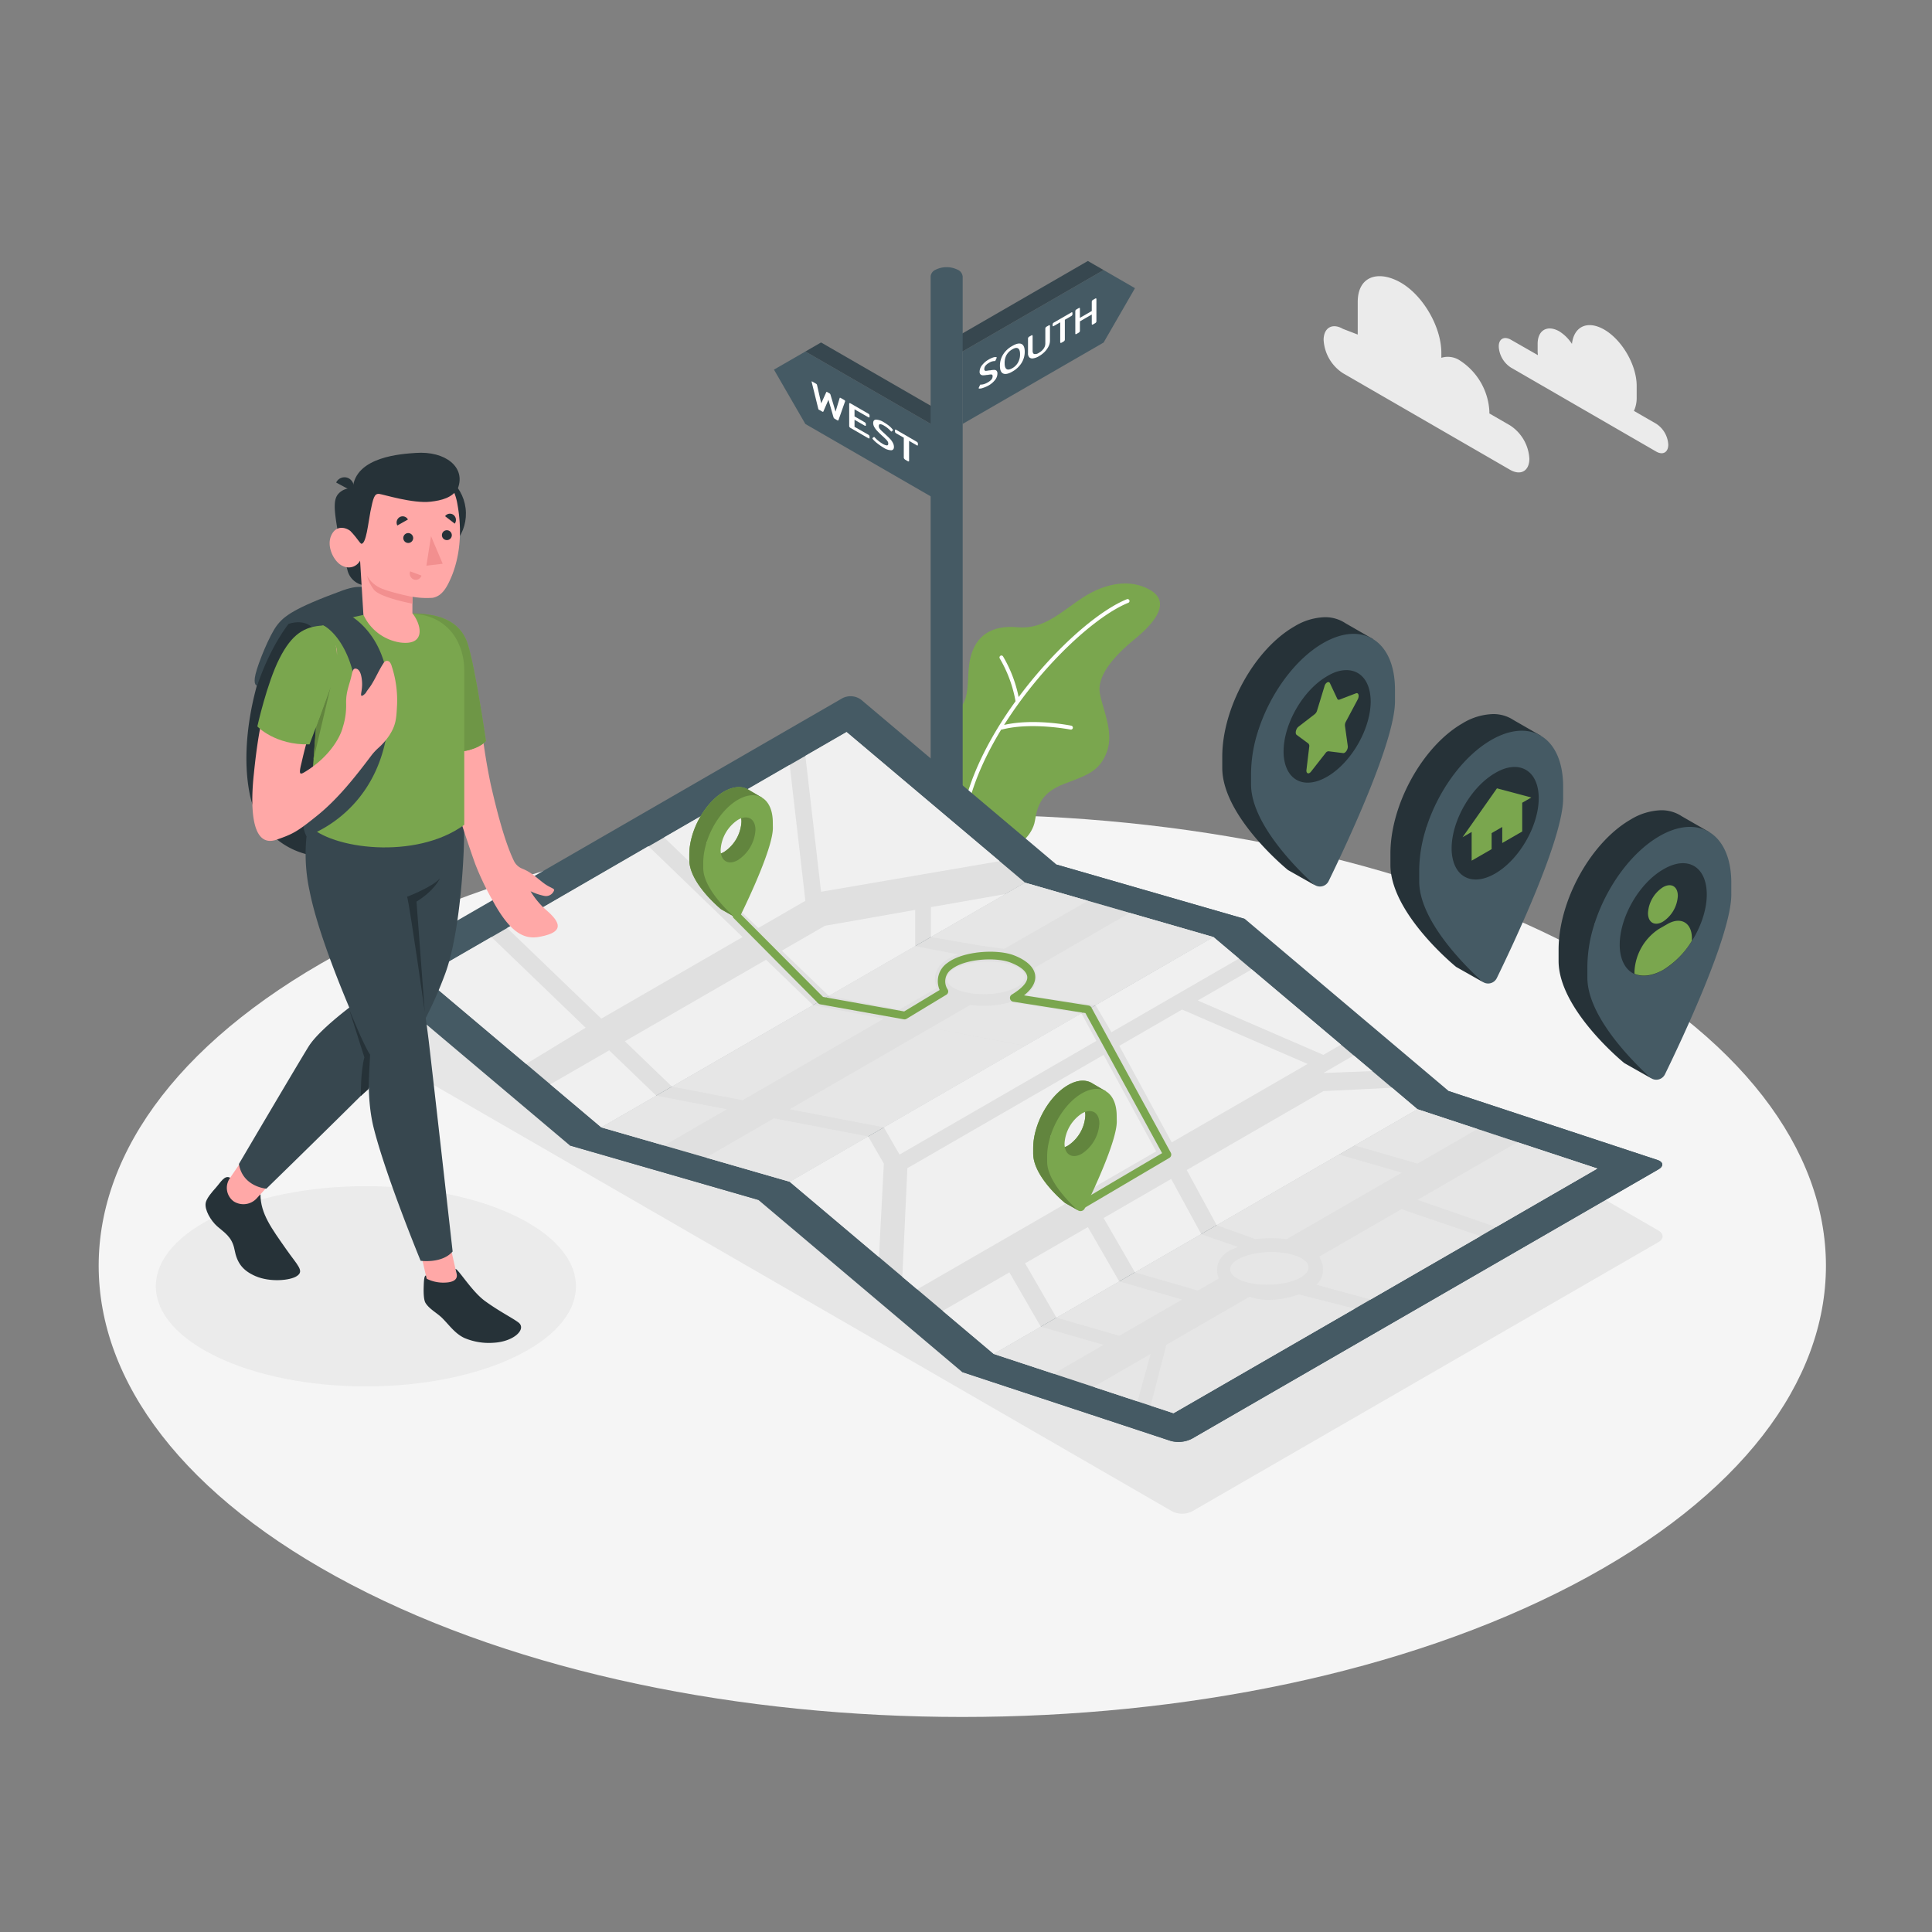 <svg xmlns="http://www.w3.org/2000/svg" viewBox="0 0 500 500"><rect x="0" y="0" width="500" height="500" fill="#808080" stroke="none"/><g id="freepik--Floor--inject-62"><path d="M91,410.15c87.29,45.6,228.81,45.6,316.09,0s87.29-119.53,0-165.13S178.29,199.43,91,245,3.72,364.56,91,410.15Z" style="fill:#f5f5f5"></path></g><g id="freepik--Shadows--inject-62"><path d="M303.32,391.11l-206-118.94c-1.44-.83-1.44-2.17,0-3L218,199.46a5.77,5.77,0,0,1,5.2,0l206,119c1.44.82,1.44,2.17,0,3l-120.72,69.7A5.74,5.74,0,0,1,303.32,391.11Z" style="fill:#e6e6e6"></path><ellipse cx="94.69" cy="332.89" rx="54.36" ry="25.91" style="fill:#ebebeb"></ellipse></g><g id="freepik--Plant--inject-62"><path d="M260.48,219.64c2.54.05,6.74-3.24,7.38-7.32s1.85-7.3,7.66-9.5,9.08-3.2,10.94-8.26-1-10.76-1.81-15.07,3.18-9.33,9-14.07,9.18-9.74,4-12.74-11.64-1.74-17.29,1.89-10.08,8.39-17,7.76-10.83,2.33-12.19,7.78.61,12.36-4.55,14.07v23.15Z" style="fill:#7AA64E"></path><path d="M250,209.2l-.11,0a.5.5,0,0,1-.38-.59c5.29-22.9,29.17-48.25,42.07-53.51a.5.5,0,1,1,.38.92c-12.71,5.19-36.25,30.2-41.47,52.81A.51.51,0,0,1,250,209.2Z" style="fill:#fff"></path><path d="M263.3,181.83a.5.5,0,0,1-.49-.42,33.42,33.42,0,0,0-4.07-11,.51.51,0,0,1,.16-.69.5.5,0,0,1,.69.16,33.77,33.77,0,0,1,4.2,11.41.48.48,0,0,1-.41.57Z" style="fill:#fff"></path><path d="M259.17,188.79a.51.51,0,0,1-.49-.37.5.5,0,0,1,.36-.61c7.86-2.08,17.79-.09,18.21,0a.5.5,0,0,1-.2,1c-.1,0-10.13-2-17.76,0A.25.25,0,0,1,259.17,188.79Z" style="fill:#fff"></path></g><g id="freepik--Clouds--inject-62"><path d="M347.55,85.11l3.83,1.47V78.14c0-6.7,5.34-8.31,11.14-5h0c5.8,3.35,10.5,11.49,10.5,18.19V92.6a5.63,5.63,0,0,1,4.88.75h0a16.71,16.71,0,0,1,7.55,13.09V107l5.35,3.09a11,11,0,0,1,5,8.62c0,3.17-2.22,4.46-5,2.87l-43.25-25a11,11,0,0,1-5-8.62C342.57,84.81,344.8,83.52,347.55,85.11Z" style="fill:#ebebeb"></path><path d="M391,87.91l7,4c0-.31-.06-.61-.06-.92V89c0-3.58,2.52-5,5.62-3.24A10.76,10.76,0,0,1,406.82,89c.51-4.51,4-6.19,8.34-3.71,4.64,2.68,8.41,9.2,8.41,14.56v3a8,8,0,0,1-.71,3.49l5.77,3.33a6.89,6.89,0,0,1,3.12,5.4c0,2-1.4,2.79-3.12,1.8L391,95.11a6.89,6.89,0,0,1-3.12-5.4C387.84,87.72,389.24,86.92,391,87.91Z" style="fill:#ebebeb"></path></g><g id="freepik--Sign--inject-62"><polygon points="249.13 90.95 285.61 69.89 293.73 74.58 285.61 88.65 249.13 109.71 249.13 90.95" style="fill:#455a64"></polygon><polygon points="285.61 69.89 281.54 67.54 244.99 88.65 249.13 90.95 285.61 69.89" style="fill:#37474f"></polygon><path d="M254.42,100.38a2.42,2.42,0,0,1-1,.18c-.09,0-.12,0-.12-.07a.35.35,0,0,1,0-.14l.31-.66a.42.42,0,0,1,.1-.15l.13,0a2.87,2.87,0,0,0,.8-.13,4.19,4.19,0,0,0,.93-.41,3.78,3.78,0,0,0,1-.76,1.4,1.4,0,0,0,.32-.87.48.48,0,0,0-.12-.38.54.54,0,0,0-.36-.08,5.89,5.89,0,0,0-.76.11l-.21,0a6.26,6.26,0,0,1-1,.11,1,1,0,0,1-.66-.21.92.92,0,0,1-.26-.74,2.79,2.79,0,0,1,.65-1.69,5.72,5.72,0,0,1,1.71-1.45,6.26,6.26,0,0,1,1.12-.52,1.9,1.9,0,0,1,.82-.1c.07,0,.11,0,.11.1a.24.24,0,0,1,0,.12l-.3.66a.55.55,0,0,1-.09.14.23.23,0,0,1-.12,0,2.78,2.78,0,0,0-1.49.48,2.93,2.93,0,0,0-.89.73,1.36,1.36,0,0,0-.3.85.4.4,0,0,0,.5.47,6.91,6.91,0,0,0,.78-.12l.24,0a5.56,5.56,0,0,1,1.06-.12.82.82,0,0,1,.6.23,1.08,1.08,0,0,1,.21.75,2.67,2.67,0,0,1-.61,1.62,5.55,5.55,0,0,1-1.71,1.45A7.63,7.63,0,0,1,254.42,100.38Z" style="fill:#fff"></path><path d="M259.61,96.66c-.56-.26-.83-.92-.83-2a5.44,5.44,0,0,1,.83-2.93A6.49,6.49,0,0,1,262,89.52c1-.59,1.81-.76,2.36-.5s.84.92.84,2a5.46,5.46,0,0,1-.84,2.94A6.51,6.51,0,0,1,262,96.16C261,96.76,260.16,96.92,259.61,96.66Zm3.86-2.86a4.22,4.22,0,0,0,.52-2.12c0-.8-.17-1.3-.52-1.52s-.84-.13-1.49.25a4,4,0,0,0-1.51,1.48A4.32,4.32,0,0,0,260,94c0,.8.17,1.3.51,1.52s.85.13,1.51-.25A3.85,3.85,0,0,0,263.47,93.8Z" style="fill:#fff"></path><path d="M267.4,92.74a1.17,1.17,0,0,1-1-.24,1.42,1.42,0,0,1-.35-1.07V87.66a.53.53,0,0,1,.08-.31.68.68,0,0,1,.26-.24l.5-.28a.33.33,0,0,1,.27-.08s.08.1.08.22v3.79c0,.49.14.78.43.86a1.65,1.65,0,0,0,1.22-.33,3.64,3.64,0,0,0,1.21-1.07,2.3,2.3,0,0,0,.43-1.35v-3.8a.62.62,0,0,1,.08-.31.8.8,0,0,1,.27-.24l.49-.28c.24-.14.36-.1.36.13v3.77a3.37,3.37,0,0,1-.35,1.48,5.56,5.56,0,0,1-1,1.41,6.7,6.7,0,0,1-1.48,1.14A3.94,3.94,0,0,1,267.4,92.74Z" style="fill:#fff"></path><path d="M274.47,88.73c-.06,0-.09-.09-.09-.21v-5.1l-1.64.94c-.12.07-.2.1-.25.07s-.07-.09-.07-.21V84a.56.56,0,0,1,.07-.3.81.81,0,0,1,.25-.23l4.48-2.58a.34.34,0,0,1,.26-.07s.07.1.07.21v.26a.52.52,0,0,1-.07.29.75.75,0,0,1-.26.23l-1.64.94v5.11a.61.61,0,0,1-.08.3.62.62,0,0,1-.28.24l-.48.29C274.61,88.73,274.52,88.75,274.47,88.73Z" style="fill:#fff"></path><path d="M278.36,86.48c-.05,0-.07-.1-.07-.21V80.59a.62.62,0,0,1,.07-.31.9.9,0,0,1,.27-.23l.5-.29c.12-.07.21-.1.27-.07s.08.09.08.21v2.36l3.07-1.77V78.13a.62.62,0,0,1,.08-.31.75.75,0,0,1,.28-.24l.48-.28c.13-.08.22-.1.27-.08s.09.1.09.22v5.68a.55.55,0,0,1-.08.29.78.78,0,0,1-.28.25l-.48.28c-.13.07-.22.1-.28.07s-.08-.09-.08-.2V81.39l-3.07,1.78v2.41a.52.52,0,0,1-.08.3.72.72,0,0,1-.27.24l-.5.29A.36.36,0,0,1,278.36,86.48Z" style="fill:#fff"></path><polygon points="244.91 112.03 208.43 90.97 200.3 95.66 208.43 109.73 244.91 130.79 244.91 112.03" style="fill:#455a64"></polygon><polygon points="208.43 90.97 212.49 88.63 249.05 109.73 244.91 112.03 208.43 90.97" style="fill:#37474f"></polygon><path d="M211.88,106a.58.58,0,0,1-.12-.25l-1.7-6.89a.22.22,0,0,1,0-.09c0-.09.06-.1.2,0l.88.51a.88.88,0,0,1,.22.17.52.52,0,0,1,.09.2l1.08,4.74,1.3-2.88a.11.11,0,0,1,.1-.09s.1,0,.2.07l.5.29a.56.56,0,0,1,.2.16.69.69,0,0,1,.1.21l1.31,4.38,1.06-3.5c0-.06.05-.09.1-.09a.39.39,0,0,1,.22.08l.88.51c.14.08.21.17.21.26a.17.17,0,0,1,0,.08L217,108.71c0,.07-.07.11-.12.11a.48.48,0,0,1-.24-.08l-.58-.34a.92.92,0,0,1-.23-.18.79.79,0,0,1-.13-.26l-1.3-4.5-1.3,3c0,.07-.07.11-.12.11a.6.6,0,0,1-.24-.08l-.59-.35A.69.69,0,0,1,211.88,106Z" style="fill:#fff"></path><path d="M219.86,110.53a.56.56,0,0,1-.09-.31v-5.68q0-.18.09-.21c.06,0,.16,0,.31.1l4.49,2.59a.89.89,0,0,1,.3.25.56.56,0,0,1,.08.3v.25c0,.12,0,.19-.08.21s-.15,0-.3-.09l-3.51-2v1.82l2.55,1.47a.88.88,0,0,1,.3.25.49.49,0,0,1,.09.3V110c0,.11,0,.18-.09.2a.45.45,0,0,1-.3-.09l-2.55-1.47v1.82l3.5,2a.83.83,0,0,1,.31.26.56.56,0,0,1,.08.3v.25c0,.12,0,.18-.08.2a.58.58,0,0,1-.31-.1l-4.48-2.59A.83.83,0,0,1,219.86,110.53Z" style="fill:#fff"></path><path d="M227.11,114.79a7.54,7.54,0,0,1-1.18-1.09c-.1-.11-.14-.18-.14-.23a.1.1,0,0,1,0-.09l.36-.28a.09.09,0,0,1,.11,0,.52.52,0,0,1,.15.13,7.69,7.69,0,0,0,.92.86,8.69,8.69,0,0,0,1.07.75,2.78,2.78,0,0,0,1.11.43c.25,0,.37-.15.37-.47a1,1,0,0,0-.14-.53,2.5,2.5,0,0,0-.41-.52q-.27-.28-.87-.84l-.25-.22c-.47-.44-.86-.82-1.16-1.14a5.15,5.15,0,0,1-.76-1,2.11,2.11,0,0,1-.31-1.06c0-.57.25-.87.75-.89a4,4,0,0,1,2,.68,12,12,0,0,1,1.29.87,5.87,5.87,0,0,1,.94.92.42.42,0,0,1,.13.23.08.08,0,0,1,0,.08l-.35.29a.1.1,0,0,1-.1,0,.79.79,0,0,1-.15-.14,7,7,0,0,0-1.71-1.38,2.2,2.2,0,0,0-1-.37c-.23,0-.34.17-.34.48a1.07,1.07,0,0,0,.14.55,2.74,2.74,0,0,0,.43.54c.18.19.49.47.91.85l.26.25c.53.48.94.89,1.24,1.21a4.65,4.65,0,0,1,.68,1,2.25,2.25,0,0,1,.25,1c0,.54-.24.83-.7.87a3.8,3.8,0,0,1-2-.68A14.3,14.3,0,0,1,227.11,114.79Z" style="fill:#fff"></path><path d="M234,118.7a.48.48,0,0,1-.1-.31v-5.11L232,112.19a1,1,0,0,1-.3-.24.56.56,0,0,1-.08-.3v-.25c0-.12,0-.19.08-.22s.16,0,.3.1l5.17,3a1,1,0,0,1,.3.25.53.53,0,0,1,.08.31v.25c0,.12,0,.19-.08.2s-.16,0-.3-.1l-1.9-1.09v5.11c0,.11,0,.18-.09.2a.46.46,0,0,1-.32-.1l-.56-.32A.94.94,0,0,1,234,118.7Z" style="fill:#fff"></path><path d="M249.12,71.49a2.09,2.09,0,0,0-1.21-1.65,6.48,6.48,0,0,0-5.85,0,2.09,2.09,0,0,0-1.21,1.65h0V291.65h8.29V71.49Z" style="fill:#455a64"></path></g><g id="freepik--Map--inject-62"><path d="M322.17,237.82l-48.75-14.07-50.51-42.62a4.59,4.59,0,0,0-4.89-.44L97.28,250.4a2,2,0,0,0-.31,3.43l50.52,42.62,48.75,14.07L249,355.08l54,17.83a7.73,7.73,0,0,0,5.45-.56l5.53-3.2,115.21-66.51c1.43-.82,1.32-1.92-.25-2.44l-54-17.82Z" style="fill:#455a64"></path><polygon points="273.42 223.75 147.49 296.45 196.24 310.52 322.17 237.82 273.42 223.75" style="fill:#455a64"></polygon><path d="M249,355.08l54,17.83a7.68,7.68,0,0,0,5.45-.57l120.74-69.7c1.43-.82,1.32-1.92-.25-2.44l-54-17.82Z" style="fill:#455a64"></path><polygon points="265.29 228.44 219.09 189.46 109.41 252.78 155.62 291.76 265.29 228.44" style="fill:#e0e0e0"></polygon><polygon points="314.04 242.51 204.37 305.83 155.62 291.76 265.29 228.44 314.04 242.51" style="fill:#e0e0e0"></polygon><g style="opacity:0.5;mix-blend-mode:multiply"><polygon points="314.04 242.51 204.37 305.83 155.62 291.76 265.29 228.44 314.04 242.51" style="fill:#e0e0e0"></polygon></g><polygon points="366.84 287.07 257.17 350.39 204.37 305.83 314.04 242.51 366.84 287.07" style="fill:#e0e0e0"></polygon><polygon points="413.38 302.42 303.7 365.74 257.17 350.39 366.84 287.07 413.38 302.42" style="fill:#e0e0e0"></polygon><g style="opacity:0.5;mix-blend-mode:multiply"><polygon points="413.38 302.42 303.7 365.74 257.17 350.39 366.84 287.07 413.38 302.42" style="fill:#e0e0e0"></polygon></g><polygon points="136.16 275.35 151.56 265.97 127.19 242.51 109.41 252.78 136.16 275.35" style="fill:#f0f0f0"></polygon><polygon points="155.62 263.62 131.25 240.17 167.81 218.98 192.18 242.51 155.62 263.62" style="fill:#f0f0f0"></polygon><polygon points="171.87 216.72 196.24 240.17 208.43 233.13 204.37 197.95 171.87 216.72" style="fill:#f0f0f0"></polygon><polygon points="212.49 230.79 208.43 195.61 219.09 189.46 258.69 222.87 212.49 230.79" style="fill:#f0f0f0"></polygon><polygon points="169.84 283.56 157.65 271.83 142.42 280.62 155.62 291.76 169.84 283.56" style="fill:#f0f0f0"></polygon><polygon points="161.71 269.48 173.9 281.21 210.42 260.13 198.26 248.38 161.71 269.48" style="fill:#f0f0f0"></polygon><polygon points="214.52 257.76 202.33 246.03 213.49 239.59 236.86 235.48 236.86 244.86 214.52 257.76" style="fill:#f0f0f0"></polygon><polygon points="240.92 242.51 240.92 234.76 260.23 231.37 240.92 242.51" style="fill:#f0f0f0"></polygon><path d="M261.24,249.55c-4.49-1.3-10.86-.77-14.22,1.17s-2.46,4.57,2,5.86,10.85.78,14.22-1.17S265.72,250.84,261.24,249.55Z" style="fill:#e6e6e6"></path><path d="M248,247a13.58,13.58,0,0,0-2.52,1.11c-3.54,2-3.63,4.7-3.5,5.75a4.89,4.89,0,0,0,.57,1.76l-9.79,5.64-18.28-3.51,22.34-12.9Z" style="fill:#e6e6e6"></path><polygon points="240.92 242.51 253.45 244.68 259.87 245.57 281.54 233.13 265.29 228.44 240.92 242.51" style="fill:#e6e6e6"></polygon><path d="M314,242.51l-30.5,17.61-18.17-2.49c2.95-2,3-4.38,2.9-5.37a5.07,5.07,0,0,0-.56-1.75l24.67-14.25Z" style="fill:#e6e6e6"></path><path d="M279.87,262.24l-14.57,8.41L240.86,266,251,260.12l.08-.05h0a25.59,25.59,0,0,0,3.44.23,24.43,24.43,0,0,0,6.95-.95h0Z" style="fill:#e6e6e6"></path><polygon points="210.42 260.13 173.9 281.21 192.18 284.73 228.71 263.63 210.42 260.13" style="fill:#e6e6e6"></polygon><polygon points="265.3 270.66 240.88 265.97 204.35 287.07 228.74 291.76 265.3 270.66" style="fill:#e6e6e6"></polygon><polygon points="169.84 283.56 155.62 291.76 171.87 296.45 188.12 287.07 169.84 283.56" style="fill:#e6e6e6"></polygon><polygon points="224.68 294.11 200.29 289.42 182.7 299.58 204.37 305.83 224.68 294.11" style="fill:#e6e6e6"></polygon><polygon points="289.67 270.66 303.24 295.65 338.41 275.35 305.92 261.27 289.67 270.66" style="fill:#f0f0f0"></polygon><polygon points="224.68 294.11 228.74 301.14 227.47 325.33 204.37 305.83 224.68 294.11" style="fill:#f0f0f0"></polygon><polygon points="228.74 291.76 232.8 298.8 283.74 269.39 279.87 262.24 228.74 291.76" style="fill:#f0f0f0"></polygon><polygon points="283.54 260.13 287.64 267.14 320.64 248.08 314.04 242.51 283.54 260.13" style="fill:#f0f0f0"></polygon><polygon points="285.61 273 234.83 302.32 233.52 330.44 237.37 333.68 299.21 297.98 285.61 273" style="fill:#f0f0f0"></polygon><polygon points="309.98 258.93 323.94 250.87 347.04 270.36 342.48 273 309.98 258.93" style="fill:#f0f0f0"></polygon><polygon points="243.97 339.25 261.23 329.29 269.36 343.36 257.17 350.39 243.97 339.25" style="fill:#f0f0f0"></polygon><rect x="268.1" y="321.16" width="18.76" height="16.25" transform="translate(-127.47 182.86) rotate(-30)" style="fill:#f0f0f0"></rect><polygon points="285.61 315.22 303.1 305.11 310.88 319.38 293.73 329.29 285.61 315.22" style="fill:#f0f0f0"></polygon><polygon points="314.88 317.08 307.12 302.8 342.48 282.38 360.25 281.5 366.84 287.07 314.88 317.08" style="fill:#f0f0f0"></polygon><polygon points="350.34 273.15 342.48 277.69 355.15 277.2 350.34 273.15" style="fill:#f0f0f0"></polygon><path d="M334.6,324.74c-4.48-1.29-10.85-.77-14.21,1.17s-2.46,4.57,2,5.87,10.85.77,14.22-1.17S339.09,326,334.6,324.74Z" style="fill:#e6e6e6"></path><polygon points="269.36 343.36 285.61 348.05 272.68 355.51 257.17 350.39 269.36 343.36" style="fill:#e6e6e6"></polygon><polygon points="273.42 341.01 289.67 345.7 305.92 336.32 289.67 331.63 273.42 341.01" style="fill:#e6e6e6"></polygon><path d="M293.73,329.29,310,334l5.41-3.13s-2.57-5.74,5-8.14l-9.55-3.32Z" style="fill:#e6e6e6"></path><path d="M314.88,317.08l10,3.6a33.79,33.79,0,0,1,8.12,0l29.79-17.19-16.25-4.69Z" style="fill:#e6e6e6"></path><polygon points="350.6 296.45 366.85 301.14 382.36 292.19 366.84 287.07 350.6 296.45" style="fill:#e6e6e6"></polygon><polygon points="392.7 295.6 366.85 310.52 387.16 317.56 413.38 302.42 392.7 295.6" style="fill:#e6e6e6"></polygon><path d="M362.79,312.87,341.43,325.2s2.62,4.07-.73,7.29l14,3.83,28.44-16.41-19.82-6.76" style="fill:#e6e6e6"></path><path d="M350.6,338.67,336.17,335s-6.95,2.72-12.8.6l-21.52,12.42-4.06,15.75,5.91,1.94Z" style="fill:#e6e6e6"></path><polygon points="297.79 350.39 294.39 362.67 283.02 358.92 297.79 350.39" style="fill:#e6e6e6"></polygon><path d="M279.87,312.9a1,1,0,0,1-.86-.49,1,1,0,0,1,.35-1.37l21.39-12.61L280.9,262.18l-18.68-2.94a1,1,0,0,1-.37-1.84c2.77-1.69,4.16-3.29,4-4.64s-1.72-2.64-4.3-3.64c-3.84-1.48-11.78-1-15.21,1.67a3.81,3.81,0,0,0-1.11,5.24,1,1,0,0,1-.32,1.41l-10.3,6.23a1.05,1.05,0,0,1-.69.13l-21.65-3.88a1.09,1.09,0,0,1-.53-.28l-21.84-22a1,1,0,0,1,0-1.41,1,1,0,0,1,1.42,0L213,258l21,3.76,9.18-5.55a5.73,5.73,0,0,1,2-7c4-3.08,12.76-3.65,17.16-2,2,.76,5.32,2.46,5.57,5.32.16,1.7-.81,3.4-2.89,5.07l16.7,2.63a1,1,0,0,1,.73.51L303,298.32a1,1,0,0,1-.37,1.34l-22.22,13.1A1,1,0,0,1,279.87,312.9Z" style="fill:#7AA64E"></path><path d="M197.22,206.44l-3.42-2h0c-1.64-1.09-3.9-1-6.41.4-5,2.87-9,10.17-9,16.29v1.4c0,6.12,8.23,12.78,8.23,12.78l3.37,1.91s-2-2.31-1.79-2.78c2.2-4.53,8.21-17.32,8.21-22.32v-1.39a10.84,10.84,0,0,0-.39-3l.39.22Zm-9.83,14.05c-2.49,1.43-4.51.27-4.51-2.6,1.34-.21,4.71-6,4.51-7.81,2.49-1.43,4.5-.27,4.5,2.6A10,10,0,0,1,187.39,220.49Z" style="fill:#7AA64E"></path><path d="M197.22,206.44l-3.42-2h0c-1.64-1.09-3.9-1-6.41.4-5,2.87-9,10.17-9,16.29v1.4c0,6.12,8.23,12.78,8.23,12.78l3.37,1.91s-2-2.31-1.79-2.78c2.2-4.53,8.21-17.32,8.21-22.32v-1.39a10.84,10.84,0,0,0-.39-3l.39.22Zm-9.83,14.05c-2.49,1.43-4.51.27-4.51-2.6,1.34-.21,4.71-6,4.51-7.81,2.49-1.43,4.5-.27,4.5,2.6A10,10,0,0,1,187.39,220.49Z" style="fill:#7AA64E"></path><g style="opacity:0.2"><path d="M197.22,206.44l-3.42-2h0c-1.64-1.09-3.9-1-6.41.4-5,2.87-9,10.17-9,16.29v1.4c0,6.12,8.23,12.78,8.23,12.78l3.37,1.91s-2-2.31-1.79-2.78c2.2-4.53,8.21-17.32,8.21-22.32v-1.39a10.84,10.84,0,0,0-.39-3l.39.22Zm-9.83,14.05c-2.49,1.43-4.51.27-4.51-2.6,1.34-.21,4.71-6,4.51-7.81,2.49-1.43,4.5-.27,4.5,2.6A10,10,0,0,1,187.39,220.49Z"></path></g><path d="M200,212.85c0-6.12-4-8.76-9-5.89s-9,10.17-9,16.3v1.39c0,4.72,5.34,10.19,7.8,12.46a1.22,1.22,0,0,0,1.92-.36c2.12-4.34,8.3-17.43,8.3-22.5Zm-9,9.72c-2.49,1.44-4.5.27-4.5-2.6a10,10,0,0,1,4.5-7.81c2.49-1.43,4.51-.27,4.51,2.61A10,10,0,0,1,191,222.57Z" style="fill:#7AA64E"></path><path d="M286.22,282.44l-3.42-2h0c-1.64-1.09-3.9-1.05-6.41.4-5,2.87-9,10.17-9,16.29v1.4c0,6.12,8.23,12.78,8.23,12.78l3.37,1.91s-2-2.31-1.79-2.78c2.2-4.53,8.21-17.32,8.21-22.32v-1.39a10.84,10.84,0,0,0-.39-3l.39.22Zm-9.83,14.05c-2.49,1.43-4.51.27-4.51-2.6,1.34-.21,4.71-6,4.51-7.81,2.49-1.43,4.5-.27,4.5,2.6A10,10,0,0,1,276.39,296.49Z" style="fill:#7AA64E"></path><path d="M286.22,282.44l-3.42-2h0c-1.64-1.09-3.9-1.05-6.41.4-5,2.87-9,10.17-9,16.29v1.4c0,6.12,8.23,12.78,8.23,12.78l3.37,1.91s-2-2.31-1.79-2.78c2.2-4.53,8.21-17.32,8.21-22.32v-1.39a10.84,10.84,0,0,0-.39-3l.39.22Zm-9.83,14.05c-2.49,1.43-4.51.27-4.51-2.6,1.34-.21,4.71-6,4.51-7.81,2.49-1.43,4.5-.27,4.5,2.6A10,10,0,0,1,276.39,296.49Z" style="fill:#7AA64E"></path><g style="opacity:0.2"><path d="M286.22,282.44l-3.42-2h0c-1.64-1.09-3.9-1.05-6.41.4-5,2.87-9,10.17-9,16.29v1.4c0,6.12,8.23,12.78,8.23,12.78l3.37,1.91s-2-2.31-1.79-2.78c2.2-4.53,8.21-17.32,8.21-22.32v-1.39a10.84,10.84,0,0,0-.39-3l.39.22Zm-9.83,14.05c-2.49,1.43-4.51.27-4.51-2.6,1.34-.21,4.71-6,4.51-7.81,2.49-1.43,4.5-.27,4.5,2.6A10,10,0,0,1,276.39,296.49Z"></path></g><path d="M289,288.85c0-6.12-4-8.76-9-5.89s-9,10.17-9,16.3v1.39c0,4.72,5.34,10.19,7.8,12.46a1.22,1.22,0,0,0,1.92-.36c2.12-4.34,8.3-17.43,8.3-22.5Zm-9,9.72c-2.49,1.44-4.5.27-4.5-2.6a10,10,0,0,1,4.5-7.81c2.49-1.43,4.51-.27,4.51,2.61A10,10,0,0,1,280,298.57Z" style="fill:#7AA64E"></path></g><g id="freepik--Locators--inject-62"><path d="M355.3,165.37l-.22-.13-6.86-3.94a9.49,9.49,0,0,0-5.36-1.57,16,16,0,0,0-7.9,2.41c-10.3,5.94-18.64,21-18.64,33.7v2.88c0,12.67,17,26.44,17,26.44l6.93,3.92h0c-.23-.27-4.17-4.79-3.7-5.74,4.56-9.36,17-35.81,17-46.15v-2.88a22.8,22.8,0,0,0-.79-6.19l.8.46Zm-12.89,33.35c-4.57,2.64-8.36,1.05-9.16-3.5-4.33,1.58-7.61-.91-7.61-6.18,2.77-.44,9.73-12.33,9.32-16.14,4.56-2.64,8.35-1.05,9.15,3.5,4.34-1.58,7.62.91,7.62,6.18C351.73,188.52,347.56,195.75,342.41,198.72Z" style="fill:#263238"></path><path d="M355.3,165.37l-.22-.13c-3.33-1.87-7.78-1.62-12.67,1.2-7.37,4.26-13.75,13.21-16.77,22.6a36.51,36.51,0,0,0-1.87,11.1V203c0,9.76,11.05,21.08,16.14,25.77a2.4,2.4,0,0,0,.37.28h0a2.5,2.5,0,0,0,3.56-1c4.39-9,17.18-36.06,17.18-46.55v-2.89C361.05,172.11,358.85,167.5,355.3,165.37Zm-22.05,29.85a10.13,10.13,0,0,1-.16-1.88c0-5.94,4.17-13.17,9.32-16.14a11.23,11.23,0,0,1,1.7-.8c4.34-1.58,7.62.91,7.62,6.18,0,5.94-4.17,13.17-9.32,16.14C337.84,201.36,334.05,199.77,333.25,195.22Z" style="fill:#455a64"></path><path d="M345.46,174a13.45,13.45,0,0,0-2,1c-6.23,3.59-11.27,12.32-11.27,19.5a11.73,11.73,0,0,0,.2,2.28c1,5.5,5.55,7.42,11.07,4.23,6.22-3.59,11.27-12.33,11.27-19.51C354.68,175.09,350.71,172.08,345.46,174Z" style="fill:#263238"></path><path d="M344.19,176.81l1.88,4a.44.44,0,0,0,.62.24l4.23-1.62c.67-.25.93.69.45,1.6l-3.06,5.74a1.88,1.88,0,0,0-.23,1.1l.72,5.19c.11.83-.59,1.91-1.19,1.84l-3.78-.47a.94.94,0,0,0-.76.44l-3.78,4.83c-.6.77-1.3.49-1.18-.46l.72-6a.9.9,0,0,0-.24-.83l-3-2.21c-.49-.35-.22-1.6.45-2.12l4.22-3.26a1.91,1.91,0,0,0,.62-1l1.89-6.19C343,176.67,343.89,176.17,344.19,176.81Z" style="fill:#7AA64E"></path><path d="M398.82,190.44l-.22-.13-6.86-3.94a9.49,9.49,0,0,0-5.36-1.57,16,16,0,0,0-7.9,2.41c-10.3,5.94-18.64,21-18.64,33.7v2.88c0,12.67,17,26.44,17,26.44l6.93,3.92h0c-.23-.27-4.17-4.79-3.7-5.74,4.56-9.36,17-35.81,17-46.15v-2.88a22.8,22.8,0,0,0-.79-6.19l.8.46Zm-12.89,33.35c-4.57,2.64-8.36,1.05-9.16-3.5-4.33,1.58-7.61-.91-7.61-6.18,2.77-.44,9.73-12.33,9.32-16.14,4.56-2.64,8.35-1.05,9.15,3.5,4.34-1.58,7.62.91,7.62,6.18C395.25,213.59,391.08,220.82,385.93,223.79Z" style="fill:#263238"></path><path d="M398.82,190.44l-.22-.13c-3.33-1.87-7.78-1.62-12.67,1.2-7.37,4.26-13.75,13.21-16.77,22.6a36.51,36.51,0,0,0-1.87,11.1v2.89c0,9.76,11,21.08,16.14,25.77a2.4,2.4,0,0,0,.37.28h0a2.5,2.5,0,0,0,3.56-1c4.39-9,17.18-36.06,17.18-46.55v-2.89C404.57,197.18,402.37,192.57,398.82,190.44Zm-22.05,29.85a10.13,10.13,0,0,1-.16-1.88c0-5.94,4.17-13.17,9.32-16.14a11.23,11.23,0,0,1,1.7-.8c4.34-1.58,7.62.91,7.62,6.18,0,5.94-4.17,13.17-9.32,16.14C381.36,226.43,377.57,224.84,376.77,220.29Z" style="fill:#455a64"></path><path d="M389,199.06a13.45,13.45,0,0,0-2.05,1c-6.23,3.59-11.27,12.33-11.27,19.51a11.62,11.62,0,0,0,.2,2.27c1,5.5,5.55,7.42,11.07,4.23,6.22-3.59,11.27-12.33,11.27-19.51C398.2,200.16,394.23,197.15,389,199.06Z" style="fill:#263238"></path><polygon points="396.3 206.39 387.41 204.02 378.51 216.67 380.86 215.31 380.86 222.74 386.03 219.76 386.03 215.61 388.78 214.02 388.78 218.17 393.95 215.19 393.95 207.75 396.3 206.39" style="fill:#7AA64E"></polygon><path d="M442.34,215.33l-.22-.13-6.86-3.94a9.49,9.49,0,0,0-5.36-1.57,16,16,0,0,0-7.9,2.41c-10.3,5.94-18.64,21-18.64,33.7v2.88c0,12.67,17,26.44,17,26.44l6.93,3.92h0c-.23-.27-4.17-4.79-3.7-5.74,4.56-9.36,17-35.81,17-46.15v-2.88a22.8,22.8,0,0,0-.79-6.19l.8.46Zm-12.89,33.35c-4.57,2.64-8.36,1-9.16-3.5-4.33,1.58-7.61-.91-7.61-6.18,2.77-.44,9.73-12.33,9.32-16.14,4.56-2.64,8.35-1.05,9.15,3.5,4.34-1.58,7.62.91,7.62,6.18C438.77,238.48,434.6,245.71,429.45,248.68Z" style="fill:#263238"></path><path d="M442.34,215.33l-.22-.13c-3.33-1.87-7.78-1.62-12.67,1.2-7.37,4.26-13.75,13.21-16.77,22.6a36.51,36.51,0,0,0-1.87,11.1V253c0,9.76,11.05,21.08,16.14,25.77a2.4,2.4,0,0,0,.37.28h0a2.5,2.5,0,0,0,3.56-1c4.39-9,17.18-36.06,17.18-46.55v-2.89C448.09,222.07,445.89,217.46,442.34,215.33Zm-22,29.85a10.13,10.13,0,0,1-.16-1.88c0-5.94,4.17-13.17,9.32-16.14a11.23,11.23,0,0,1,1.7-.8c4.34-1.58,7.62.91,7.62,6.18,0,5.94-4.17,13.17-9.32,16.14C424.88,251.32,421.09,249.73,420.29,245.18Z" style="fill:#455a64"></path><path d="M432.5,224a13.36,13.36,0,0,0-2.05,1c-6.23,3.59-11.27,12.33-11.27,19.51a11.8,11.8,0,0,0,.2,2.28c1,5.5,5.54,7.42,11.07,4.23,6.22-3.59,11.26-12.33,11.26-19.51C441.71,225.05,437.75,222,432.5,224Z" style="fill:#263238"></path><path d="M430.36,229.62c2.13-1.23,3.86-.23,3.86,2.23a8.53,8.53,0,0,1-3.86,6.68c-2.13,1.23-3.86.23-3.86-2.23A8.53,8.53,0,0,1,430.36,229.62Z" style="fill:#7AA64E"></path><path d="M423,252c2,.87,4.58.59,7.43-1a22.53,22.53,0,0,0,7.43-7.54v-.65c0-4-2.84-5.68-6.34-3.66l-2.19,1.26a14,14,0,0,0-6.33,11Z" style="fill:#7AA64E"></path></g><g id="freepik--Character--inject-62"><path d="M89.56,156.12c-7,.34-11.85,2-16.83,7-3.66,3.68-11.55,25.05-8.11,42.32a20,20,0,0,0,28.87,14c9.49-4.84,11.33-19.83,11.06-28.57S89.56,156.12,89.56,156.12Z" style="fill:#263238"></path><path d="M80.94,162.54s-1.88-2.46-6.24-1.09c0,0-4.6,5.54-8.15,16,0,0-1.13,0-.41-3s3.6-10,5.45-12.49,4.46-4.53,17-9.13c11-4,7.48,6,7.48,6Z" style="fill:#37474f"></path><path d="M59.57,304.8c-1.47-.76-2.4,1.11-3.73,2.6-.94,1.05-2.39,2.71-2.61,3.91-.32,1.77,1.28,4.55,3,6.08s3.82,2.64,4.46,6,2,5.37,5.43,6.87c3.83,1.65,9,1.12,10.68,0,2.06-1.33.18-2.78-2.7-6.91-3.76-5.38-6.69-9.23-6.69-14.25Z" style="fill:#263238"></path><path d="M62.57,300.39l-3.08,4.53a4.34,4.34,0,0,0,1,6l.1.06a4.66,4.66,0,0,0,5.91-.92l4.82-5.26Z" style="fill:#ffa8a7"></path><path d="M120.1,213.42c.2,5.77-.78,27.84-5,38.88a103.71,103.71,0,0,1-8.76,18c-1.26,2.14-37.4,37.33-37.4,37.33s-6.13-.45-7.11-6.4c0,0,14.81-25.17,18-30.34s14.56-13.08,14.56-13.08l-1-48.4Z" style="fill:#37474f"></path><rect x="109.98" y="322.84" width="7.84" height="11.41" transform="translate(297.8 623.67) rotate(167.19)" style="fill:#ffa8a7"></rect><path d="M105.37,232.07a48.49,48.49,0,0,0,7-8c5.84-8.07,4.94-15.23,4.94-15.23h-2.39l-35.18,4.63a44.79,44.79,0,0,0,.42,17.29c3.09,15.59,15.63,42.23,15.63,42.23-.18,2.15-1.09,11.2,1,19.22,3.24,12.66,12.07,34.08,12.07,34.08s5.54.79,8.28-2.41c0,0-4.89-43.49-6.2-54.63C109.46,257.14,105.37,232.07,105.37,232.07Z" style="fill:#37474f"></path><path d="M118.13,329.47l-.25-1.09c.8.15,4.23,5.84,7.63,8.32,3.73,2.71,7,4.31,8.63,5.53,2.23,1.64-1,5-6.48,5.28a16.22,16.22,0,0,1-7.52-1.26c-2.39-1.14-3.84-3.27-5.66-5.1-1.33-1.34-3.34-2.32-4.35-3.94-.46-.74-.53-2.55-.48-4.11s.1-3,.59-3l.19.84a9.6,9.6,0,0,0,4.64,1C116.36,331.91,118.76,331.61,118.13,329.47Z" style="fill:#263238"></path><path d="M109.92,261.82s-3.68-26.17-4.55-29.75c0,0,6.49-2.47,8.49-4.74,0,0-1.43,3.17-6.07,6Z" style="fill:#263238"></path><path d="M95.78,272.94c-1.57-2.16-5.48-11.89-5.48-11.89l4,12.59c-1,3.77-.92,10-.92,10l2-1.79C95.39,280.35,95.78,272.94,95.78,272.94Z" style="fill:#263238"></path><path d="M116.16,202.5c-5.08-17.14-4-31.64-5-36.09l13.11,18.46A163.56,163.56,0,0,0,127,203c1.5,6.55,3.55,14.72,6,19.8a4.08,4.08,0,0,0,2.14,2c2.48,1,3.63,2.31,5.62,3.79,1.56,1.17,2.75,1.32,2.65,1.79a2.22,2.22,0,0,1-2.63,1.46,15.68,15.68,0,0,1-3.47-1.18,20.49,20.49,0,0,0,4.21,5c3.8,3.32,4.34,5.67-2,6.8-4,.72-7.57-1.2-12.06-9.47a72.41,72.41,0,0,1-4.47-9.38C120,215.16,117.7,207.69,116.16,202.5Z" style="fill:#ffa8a7"></path><path d="M106.74,158.76c6.17.06,12.25,1.45,14.34,8,2,6.42,4.68,25,4.68,25s-2.6,3.44-11.26,2.88Z" style="fill:#7AA64E"></path><path d="M106.74,158.76c6.17.06,12.25,1.45,14.34,8,2,6.42,4.68,25,4.68,25s-2.6,3.44-11.26,2.88Z" style="fill:#7AA64E"></path><g style="opacity:0.1"><path d="M106.74,158.76c6.17.06,12.25,1.45,14.34,8,2,6.42,4.68,25,4.68,25s-2.6,3.44-11.26,2.88Z"></path></g><path d="M94.06,159.13c-4.34,1-9.35,1.9-13.55,4-2.92,1.43,1.27,25.63,1.27,25.63l-2,24.7c5.76,6.27,27.8,9.19,40.37,0v-40c0-6.4-3.55-14.08-13.36-14.65Z" style="fill:#7AA64E"></path><polygon points="81.76 188.24 85.56 177.75 81.12 196.61 81.76 188.24" style="fill:#7AA64E"></polygon><polygon points="81.76 188.24 85.56 177.75 81.12 196.61 81.76 188.24" style="opacity:0.2"></polygon><path d="M87.22,136.88l2.72,10.74a5.18,5.18,0,0,0,5,3.91h3.18v-15Z" style="fill:#263238"></path><circle cx="109.07" cy="132.94" r="11.51" transform="translate(-15.47 14.37) rotate(-7.04)" style="fill:#263238"></circle><path d="M91.3,126.4a4.35,4.35,0,0,0-3.62,1.28c-1.56,1.58-1.23,4.53,0,11.29l4.81.55Z" style="fill:#263238"></path><path d="M93.55,139.53c-.71.42-1.73-.95-2.61-1.87s-3.75-2.18-5.18.84.82,7.14,3,8a3.34,3.34,0,0,0,4.43-1.41l.86,14a12.55,12.55,0,0,0,9.46,7.18c6.91.93,5.49-4.76,3.22-7.55v-4.28a21.38,21.38,0,0,0,5.25.27c2.52-.47,3.76-2.81,5-5.8,1.77-4.47,2.86-10.79,1.33-18.81-2-10.62-13.79-10.85-20.53-6.6S93.55,139.53,93.55,139.53Z" style="fill:#ffa8a7"></path><path d="M93.55,140.73c-.36,0-1.72-2.26-2.61-3.07-1.23-1.12.36-11.26.36-11.26.62-8.31,12.88-8.94,16.27-9.18,7.76-.56,13,3.74,10.93,9.15-1.4,2.46-4.27,3.14-7,3.46-4.57.56-12.34-1.89-13.32-2-1.32-.19-1.6,1.1-2.32,4.6C95.28,135.49,94.76,140.7,93.55,140.73Z" style="fill:#263238"></path><path d="M91.31,127.19,87,124.88a2.38,2.38,0,0,1,3.27-1.08A2.57,2.57,0,0,1,91.31,127.19Z" style="fill:#263238"></path><path d="M106.73,154.48s-6.4-1.29-8.63-2.48A7.4,7.4,0,0,1,95,149a10.07,10.07,0,0,0,1.76,3.6c1.64,2.09,10,3.63,10,3.63Z" style="fill:#f28f8f"></path><path d="M106.93,139.29a1.28,1.28,0,1,1-1.28-1.33A1.3,1.3,0,0,1,106.93,139.29Z" style="fill:#263238"></path><path d="M105.57,134.45,102.83,136a1.65,1.65,0,0,1,.64-2.19A1.54,1.54,0,0,1,105.57,134.45Z" style="fill:#263238"></path><path d="M106.15,147.86l2.92,1.1a1.53,1.53,0,0,1-2,1A1.64,1.64,0,0,1,106.15,147.86Z" style="fill:#f28f8f"></path><path d="M117.69,135.52l-2.5-1.93a1.53,1.53,0,0,1,2.18-.33A1.66,1.66,0,0,1,117.69,135.52Z" style="fill:#263238"></path><path d="M116.93,138.55a1.28,1.28,0,1,1-1.28-1.33A1.3,1.3,0,0,1,116.93,138.55Z" style="fill:#263238"></path><polygon points="111.55 138.77 110.35 146.4 114.57 145.9 111.55 138.77" style="fill:#f28f8f"></polygon><path d="M89.84,158.87s9.7,4.31,10.74,19.21c2.19,31.16-21.27,38.33-21.27,38.33-2-3.93-.39-9.24,1.25-13a25.82,25.82,0,0,0,11.67-23.11c-.54-11.36-6.18-17.72-9-18.58A19,19,0,0,1,89.84,158.87Z" style="fill:#37474f"></path><path d="M71.61,217.3c4.2-1.47,5.25-2,10.54-6.27s9.77-9.94,14-15.56a14.66,14.66,0,0,1,1.69-1.83,17.17,17.17,0,0,0,2.86-3.24c1.85-2.81,1.88-4.64,2.06-8a28.25,28.25,0,0,0-1.39-10,2.74,2.74,0,0,0-.47-1,1,1,0,0,0-1-.35,1.42,1.42,0,0,0-.69.64c-1.18,1.8-2,3.81-3.17,5.64-.53.83-.9,1.16-1.38,2-.06.1-1,1.06-1.18.64s.4-1.73.19-3.85-.79-2.88-1.44-3.05c-1-.26-1,.86-1.45,2.55-.51,2-1.29,3.66-1.2,6.63a18.29,18.29,0,0,1-.88,6c-.57,2.29-3.18,7.45-9.64,11.43-1.41.87-1.86,1-1-2.37a100.52,100.52,0,0,1,6.06-18.53c2.58-5.87,4.36-10.36,2-12.75-4.13-4.1-9.92-1.76-13.15,5.22-3.73,8.06-5.77,14.18-7.27,29C65,206.69,64.38,219.83,71.61,217.3Z" style="fill:#ffa8a7"></path><path d="M83.67,161.88c-4.88.22-8.13,2.19-11.36,8.56S66.6,188,66.6,188s4.59,4.89,13.5,4.64c0,0,5.6-14.68,6.67-18.63C87.94,169.7,86.92,163.36,83.67,161.88Z" style="fill:#7AA64E"></path></g></svg>